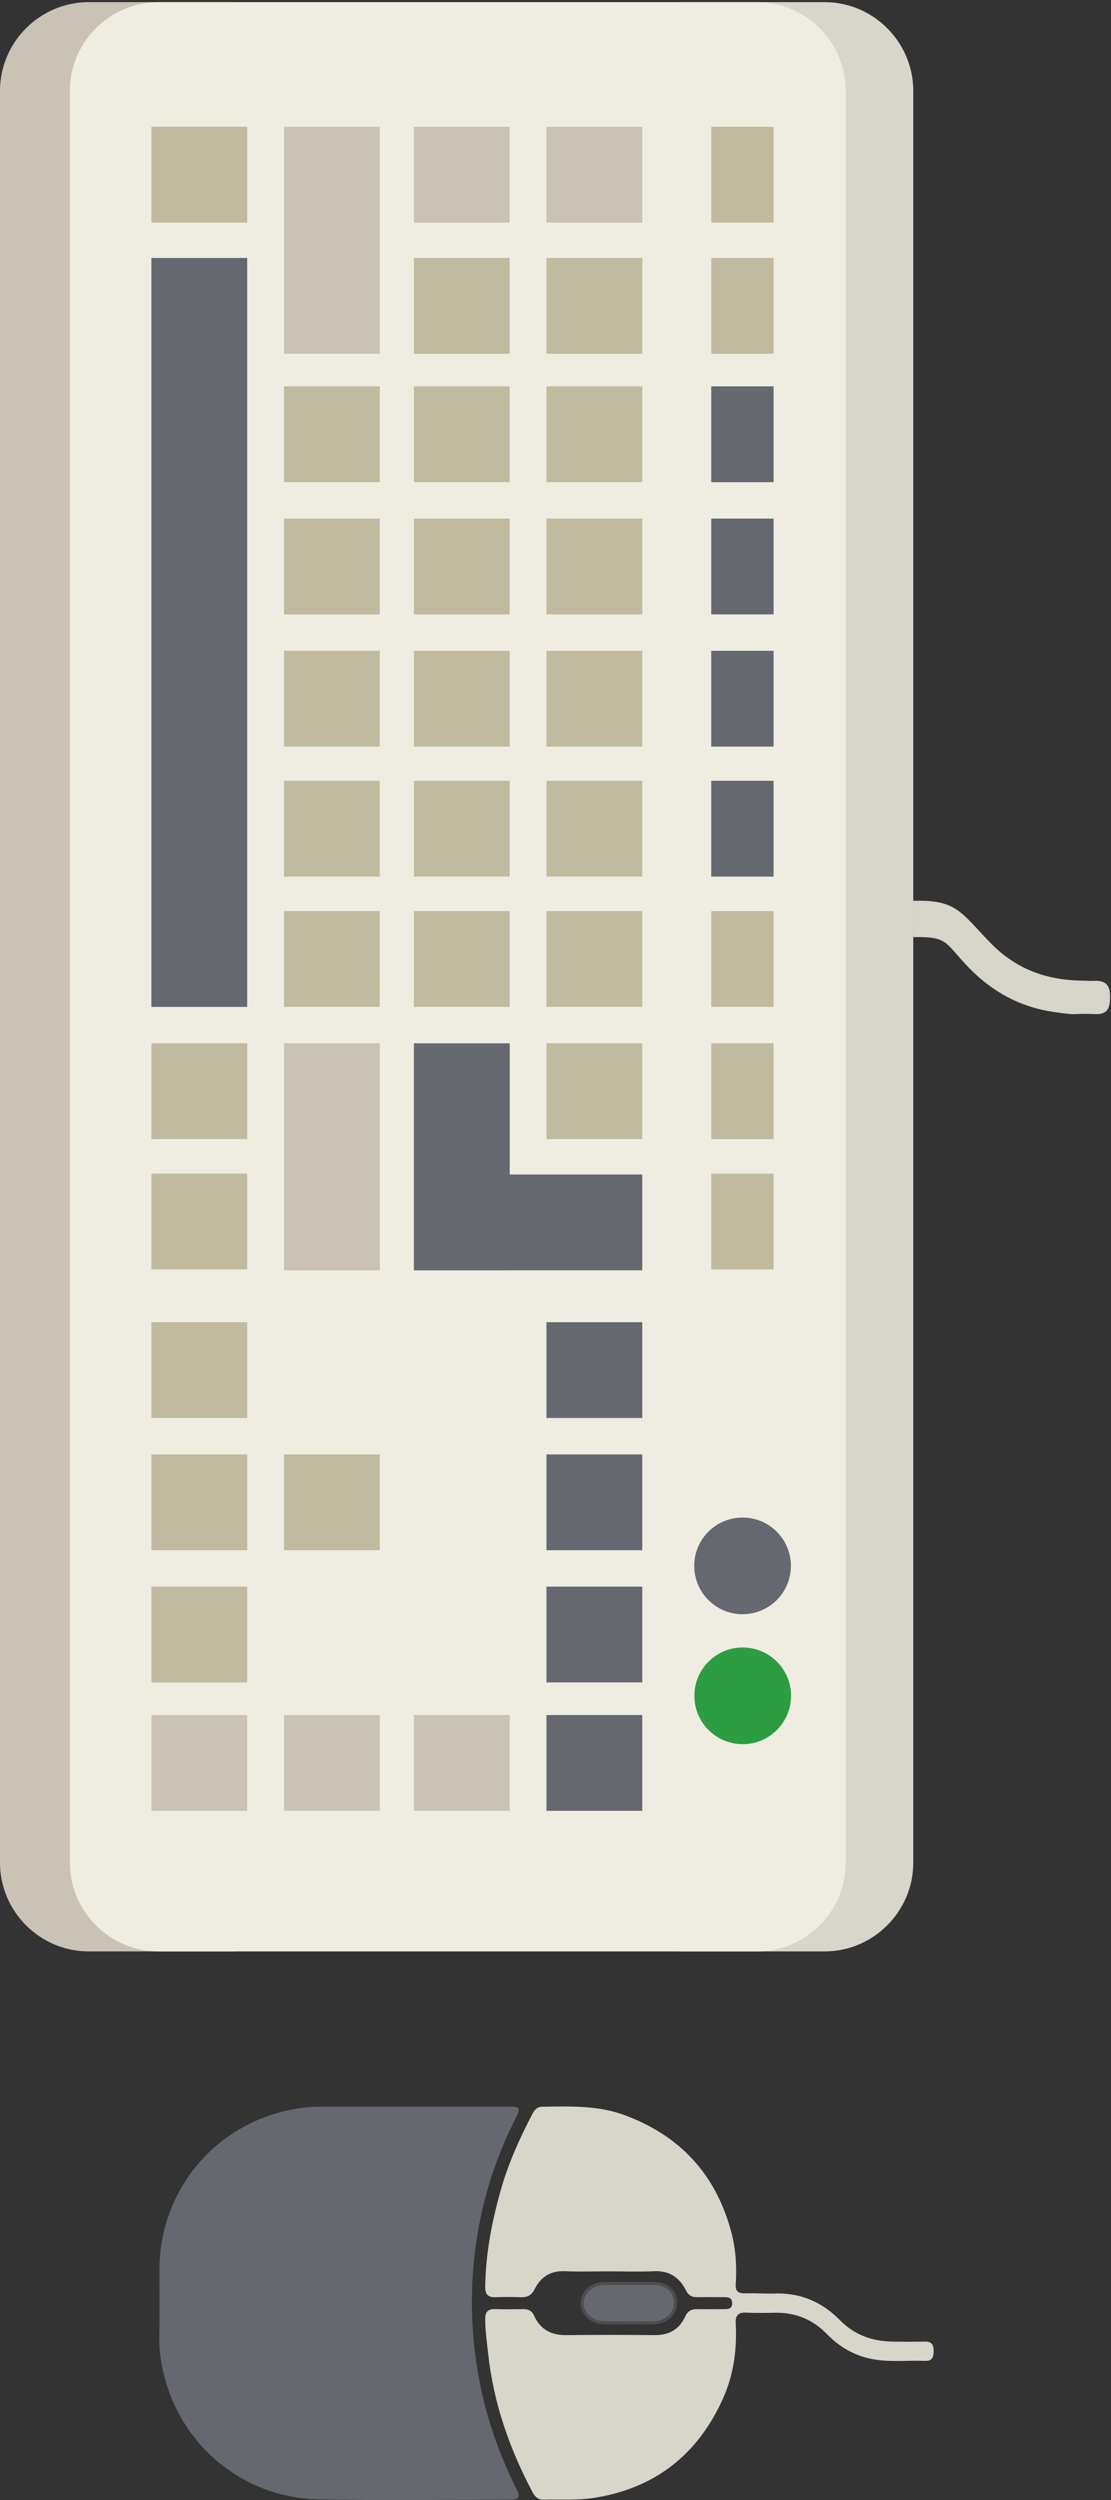 <svg xmlns="http://www.w3.org/2000/svg" width="88.886" height="200">
  <rect width="100%" height="100%" fill="#333333" stroke="none"/>
  <defs>
    <clipPath id="a">
      <path d="M0 398.861h177.267V0H0v398.861z"/>
    </clipPath>
  </defs>
  <g clip-path="url(#a)" transform="matrix(0.501,0,0,-0.501,-2.0057121e-4,200)">
    <path fill="#666870" d="M65.739 62.819c5.204.001 10.409.007 15.613-.002 1.674-.003 1.813-.23 1.058-1.719-2.723-5.364-4.712-11.008-5.843-16.895-1.27-6.606-1.549-13.273-.792-20.01.893-7.95 3.178-15.425 6.759-22.542.586-1.165.347-1.574-1.004-1.576-10.271-.012-20.548-.19-30.814.05-11.864.277-21.823 8.552-24.573 20.029-.434 1.81-.733 3.656-.701 5.553.065 3.697.015 7.395.019 11.093.015 11.609 7.501 21.654 18.615 24.947 2.326.69 4.707 1.078 7.145 1.073 4.84-.008 9.679-.002 14.518-.001"/>
    <path fill="#d8d5cb" d="M97.409 36.523c-2.419 0-4.841-.074-7.257.021-2.247.089-3.796-.917-4.746-2.82-.513-1.026-1.187-1.376-2.263-1.333-1.321.054-2.648.058-3.97.001-1.237-.054-1.706.449-1.689 1.691.074 5.241 1.053 10.33 2.466 15.35 1.192 4.236 2.984 8.229 5.014 12.122.356.682.765 1.242 1.63 1.254 4.38.058 8.78.242 12.994-1.289 9.033-3.281 14.81-9.589 17.231-18.878.691-2.649.853-5.408.672-8.156-.071-1.067.33-1.485 1.388-1.467 1.642.027 3.286-.079 4.927-.033 4.083.117 7.516-1.397 10.32-4.252 2.334-2.376 5.135-3.375 8.365-3.426 1.734-.028 3.469-.041 5.203.001 1.107.027 1.407-.514 1.399-1.518-.007-.963-.205-1.602-1.352-1.56-2.597.094-5.205-.196-7.793.171-3.095.438-5.717 1.862-7.87 4.085-2.299 2.373-5.059 3.481-8.334 3.427-1.506-.025-3.016-.068-4.518.015-1.303.071-1.808-.397-1.738-1.723.219-4.159-.332-8.231-2.051-12.036-4.038-8.941-10.867-14.316-20.645-15.83-2.638-.408-5.282-.212-7.924-.276-.887-.022-1.398.387-1.811 1.167-3.69 6.958-6.249 14.261-7.1 22.137-.2 1.86-.479 3.7-.473 5.579.004 1.115.456 1.571 1.559 1.542 1.505-.039 3.013-.031 4.518 0 .822.016 1.377-.256 1.728-1.041.989-2.21 2.741-3.133 5.141-3.108 4.701.05 9.403.046 14.104.003 2.303-.021 3.962.896 4.907 3.005.367.818.955 1.151 1.831 1.137 1.461-.023 2.922-.004 4.382.002.619.002 1.225.028 1.261.88.039.908-.547 1.035-1.255 1.034-1.461-.002-2.922.024-4.382-.002-.829-.015-1.349.316-1.726 1.066-1.057 2.106-2.696 3.203-5.16 3.082-2.323-.113-4.655-.024-6.983-.024"/>
    <path fill="#666870" d="M100.368 28.298c-1.32-.001-2.642-.035-3.961.007-1.967.062-3.492 1.509-3.434 3.197.059 1.738 1.552 3.072 3.515 3.087 2.641.021 5.282.027 7.923-.002 2.116-.023 3.413-1.203 3.464-3.074.047-1.691-1.453-3.134-3.409-3.205-1.365-.049-2.732-.009-4.098-.01"/>
    <path fill="none" stroke="#4f4c4d" stroke-width=".5" stroke-miterlimit="10" d="M100.368 28.298c-1.32-.001-2.642-.035-3.961.007-1.967.062-3.492 1.509-3.434 3.197.059 1.738 1.552 3.072 3.515 3.087 2.641.021 5.282.027 7.923-.002 2.116-.023 3.413-1.203 3.464-3.074.047-1.691-1.453-3.134-3.409-3.205-1.365-.049-2.732-.009-4.098-.01z"/>
    <path fill="#d8d5cb" d="M108.413 398.861h23.256c7.795 0 14.173-6.378 14.173-14.173v-282.907c0-7.795-6.378-14.173-14.173-14.173h-23.256"/>
    <path fill="#cac2b5" d="M37.429 87.608h-23.256c-7.795 0-14.173 6.378-14.173 14.173v282.907c0 7.795 6.378 14.173 14.173 14.173h23.256"/>
    <path fill="#efede1" d="M11.157 101.781v282.907c0 7.795 6.378 14.173 14.173 14.173h95.555c7.796 0 14.174-6.378 14.174-14.173v-282.907c0-7.795-6.378-14.173-14.174-14.173h-95.555c-7.795 0-14.173 6.378-14.173 14.173"/>
    <path fill="#c0ba9f" d="M113.581 378.958h9.956v-15.299h-9.956v15.299zm0-20.947h9.956v-15.299h-9.956v15.299z"/>
    <path fill="#666870" d="M113.581 337.51h9.956v-15.299h-9.956v15.299zm0-21.113h9.956v-15.299h-9.956v15.299zm0-21.112h9.956v-15.299h-9.956v15.299zm0-20.755h9.956v-15.299h-9.956v15.299z"/>
    <path fill="#c0ba9f" d="M113.581 253.723h9.956v-15.299h-9.956v15.299zm0-21.112h9.956v-15.299h-9.956v15.299zm0-20.807h9.956v-15.299h-9.956v15.299z"/>
    <path fill="#cac2b5" d="M87.267 378.958h15.299v-15.299H87.267v15.299zm-21.171 0h15.299v-15.299H66.096v15.299z"/>
    <path fill="#c0ba9f" d="M87.267 358.011h15.299v-15.299H87.267v15.299zm0-20.501h15.299v-15.299H87.267v15.299zm0-21.113h15.299v-15.299H87.267v15.299zm0-21.112h15.299v-15.299H87.267v15.299zm0-20.755h15.299v-15.299H87.267v15.299zm0-20.807h15.299v-15.299H87.267v15.299zm0-21.112h15.299v-15.299H87.267v15.299zm-21.171 125.4h15.299v-15.299H66.096v15.299zm0-20.501h15.299v-15.299H66.096v15.299zm0-21.113h15.299v-15.299H66.096v15.299zm0-21.112h15.299v-15.299H66.096v15.299zm0-20.755h15.299v-15.299H66.096v15.299zm0-20.807h15.299v-15.299H66.096v15.299zM45.348 337.51h15.299v-15.299H45.348v15.299zm0-21.113h15.299v-15.299H45.348v15.299zm0-21.112h15.299v-15.299H45.348v15.299zm0-20.755h15.299v-15.299H45.348v15.299zm0-20.807h15.299v-15.299H45.348v15.299zM24.177 378.958h15.299v-15.299H24.177v15.299zm0-146.347h15.299v-15.299H24.177v15.299zm0-20.807h15.299v-15.299H24.177v15.299zm0-23.722h15.299v-15.299H24.177v15.299zm0-21.112h15.299v-15.299H24.177v15.299zm21.171 0h15.299v-15.299H45.348v15.299z"/>
    <path fill="#cac2b5" d="M45.348 125.356h15.299v-15.299H45.348v15.299z"/>
    <path fill="#c0ba9f" d="M24.177 145.857h15.299v-15.299H24.177v15.299z"/>
    <path fill="#cac2b5" d="M24.177 125.356h15.299v-15.299H24.177v15.299zm41.919 0h15.299v-15.299H66.096v15.299z"/>
    <path fill="#666870" d="M87.267 125.356h15.299v-15.299H87.267v15.299zm0 20.501h15.299v-15.299H87.267v15.299zm0 21.113h15.299v-15.299H87.267v15.299zm0 21.112h15.299v-15.299H87.267v15.299z"/>
    <path fill="#cac2b5" d="M45.348 378.958h15.299v-36.246H45.348v36.246zm0-146.347h15.299v-36.246H45.348v36.246z"/>
    <path fill="#666870" d="M66.096 232.611h15.299v-36.246H66.096v36.246z"/>
    <path fill="#666870" d="M66.32 211.664h36.246v-15.299H66.32v15.299zM24.177 358.011h15.299V238.425H24.177v119.586zm94.405-216.561c-4.263 0-7.719 3.456-7.719 7.719s3.456 7.719 7.719 7.719 7.719-3.456 7.719-7.719-3.456-7.719-7.719-7.719"/>
    <path fill="#2c9d40" d="M118.605 120.702c-4.263 0-7.719 3.456-7.719 7.719s3.456 7.719 7.719 7.719 7.719-3.456 7.719-7.719-3.456-7.719-7.719-7.719"/>
    <path fill="#d8d5cb" d="M145.842 255.367c7.046.201 7.603-1.91 12.442-6.837 4.027-4.1 8.861-5.824 14.434-5.912 2.992-.047-.858-.102 2.134-.029 1.911.047 2.427-.888 2.414-2.621-.013-1.661-.355-2.763-2.333-2.691-4.481.163-2.136-.306-6.602.327-5.341.756-9.866 3.214-13.581 7.049-3.967 4.095-3.257 5.01-8.908 4.916"/>
  </g>
</svg>
